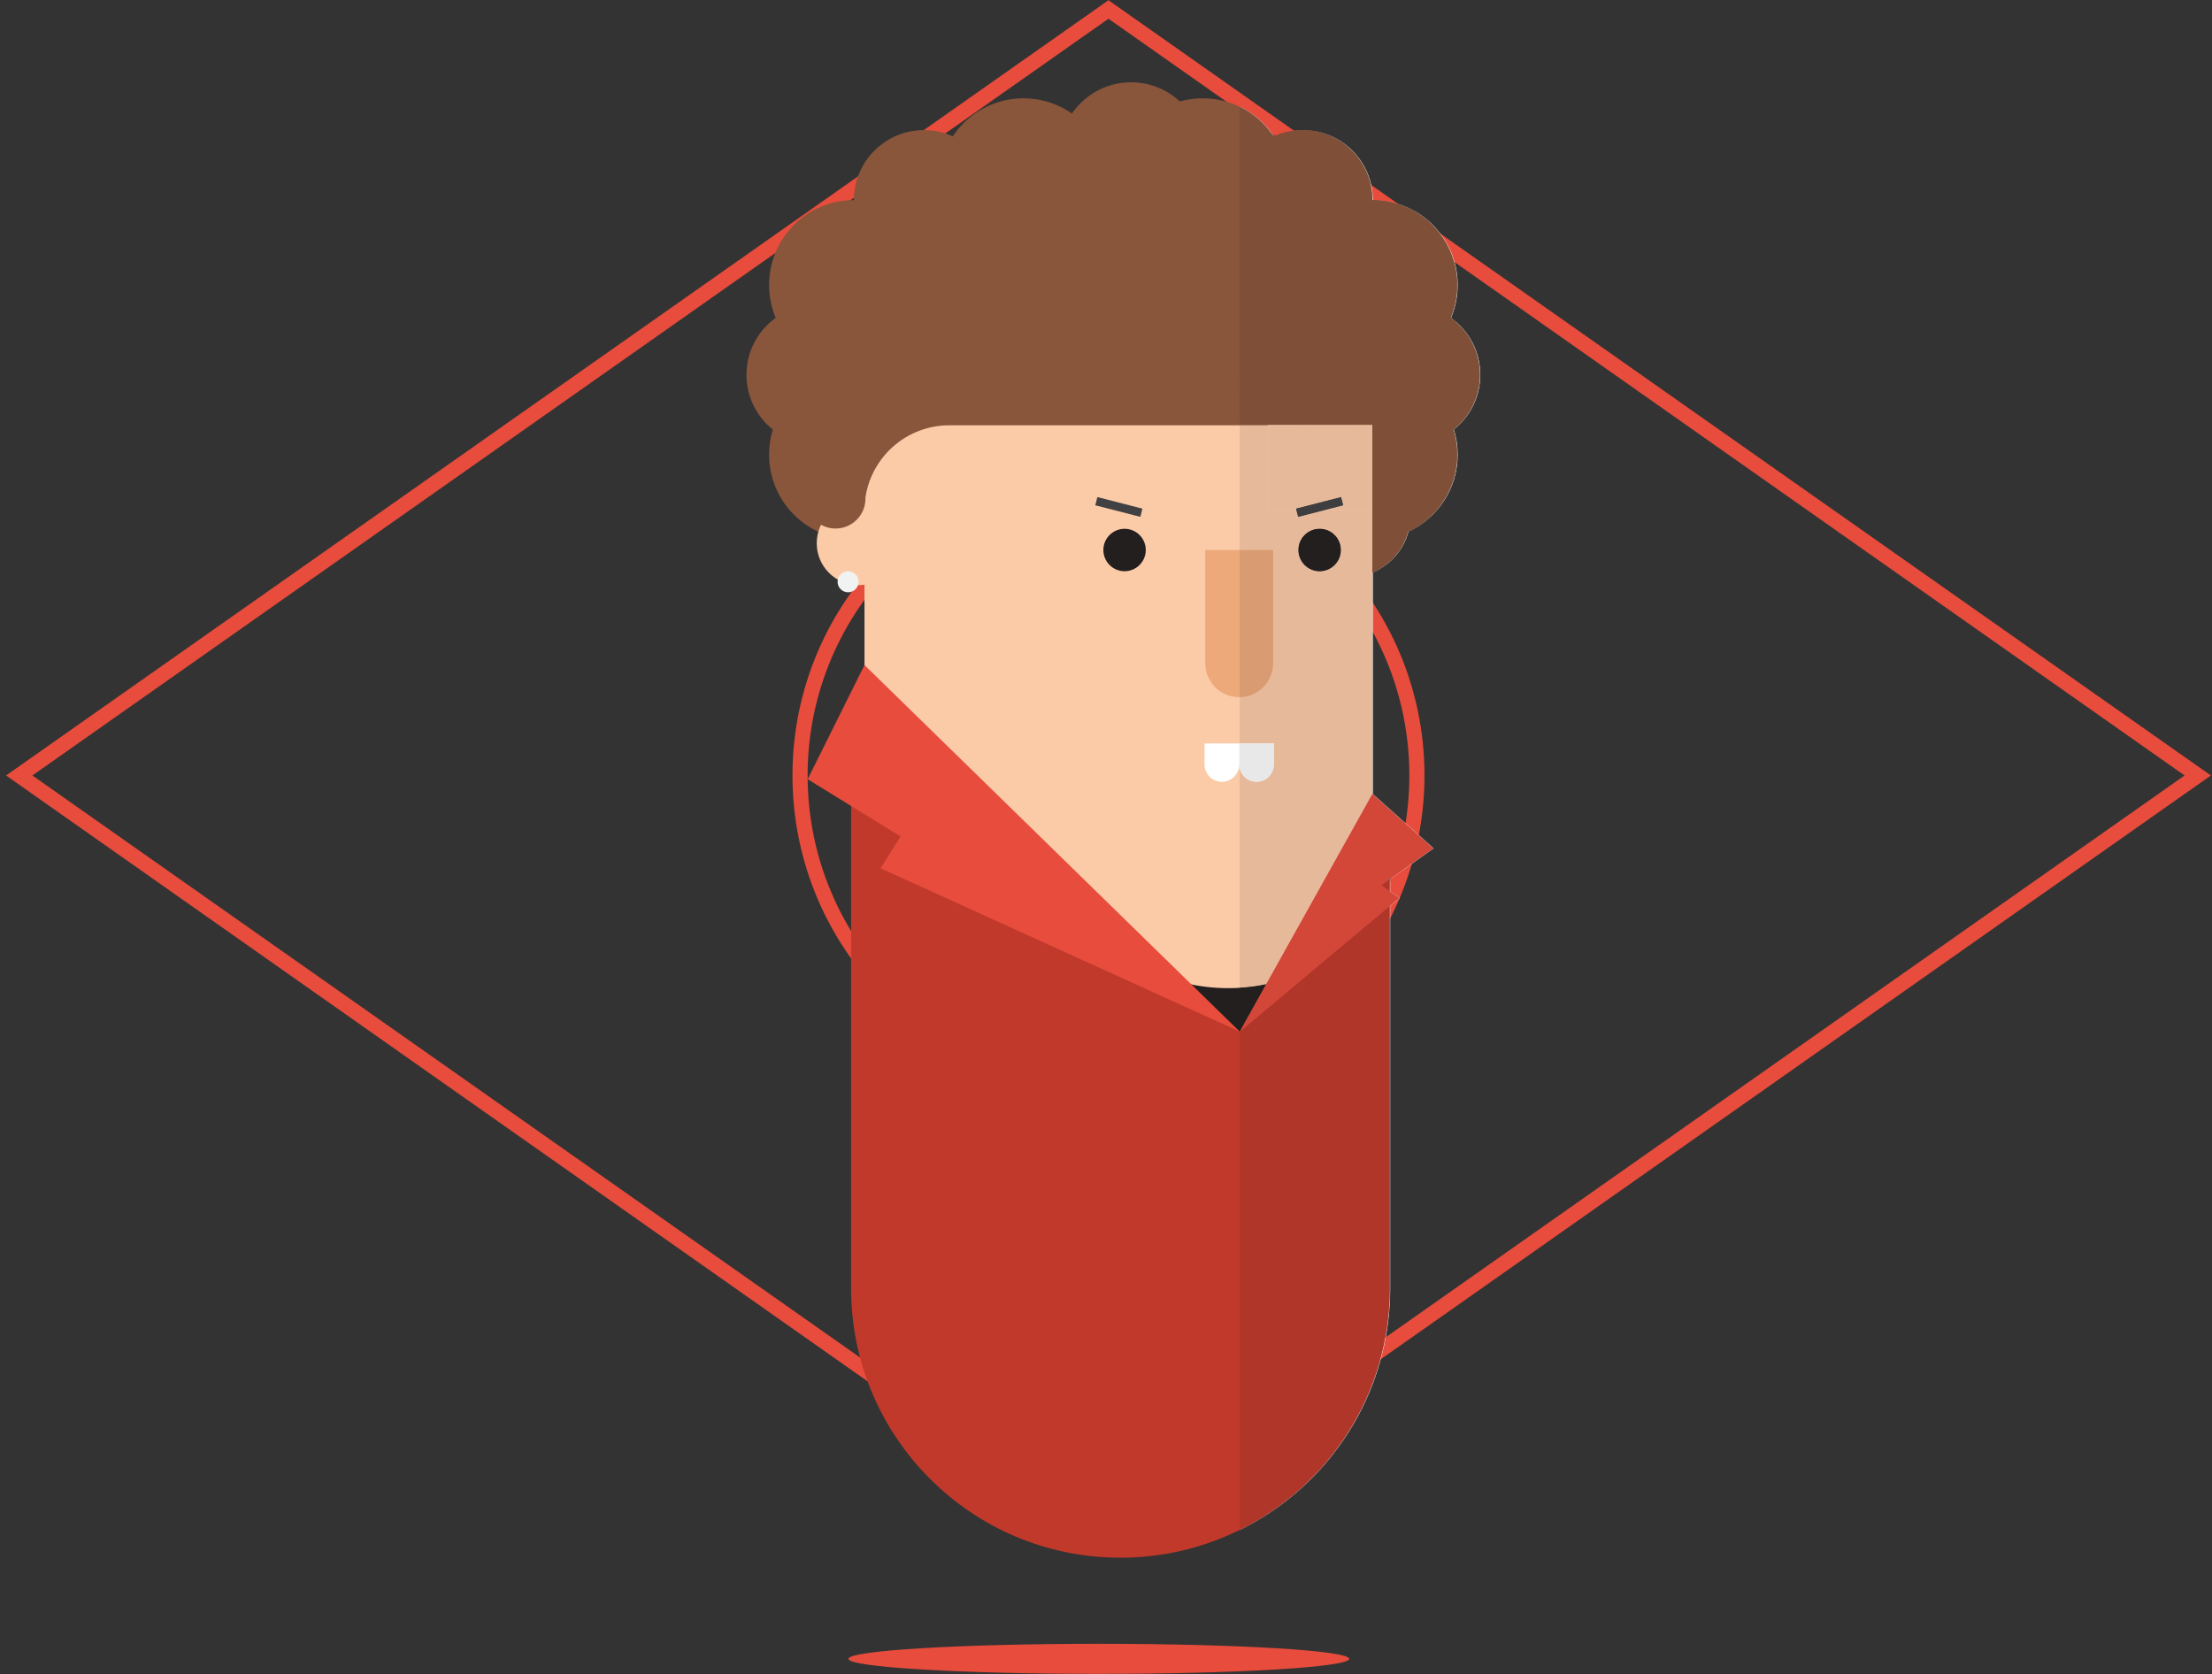 <?xml version="1.0" encoding="UTF-8" standalone="no"?>
<svg width="292px" height="221px" viewBox="0 0 292 221" version="1.1" xmlns="http://www.w3.org/2000/svg" xmlns:xlink="http://www.w3.org/1999/xlink" xmlns:sketch="http://www.bohemiancoding.com/sketch/ns">
    <rect x="0" y="0" width="292" height="221" fill="#333333" stroke="none"/>
    <!-- Generator: Sketch 3.0.4 (8054) - http://www.bohemiancoding.com/sketch -->
    <title>dilma_sucesso</title>
    <desc>Created with Sketch.</desc>
    <defs></defs>
    <g id="Welcome" stroke="none" stroke-width="1" fill="none" fill-rule="evenodd" sketch:type="MSPage">
        <g id="Group-+-Imported-Layers-4" sketch:type="MSLayerGroup" transform="translate(3, 1)">
            <g id="Group" sketch:type="MSShapeGroup">
                <g id="Imported-Layers" transform="translate(-0.271, 0.294)" stroke="#E74C3C" stroke-width="2">
                    <path d="M143.598,202.197 L142.805,201.64 L-0.192,101.077 L143.598,-0.043 L144.391,0.515 L287.388,101.077 L143.598,202.197" id="Fill-2"></path>
                    <path d="M143.598,141.755 C121.147,141.755 102.882,123.507 102.882,101.077 C102.882,78.648 121.147,60.4 143.598,60.4 C166.049,60.4 184.314,78.648 184.314,101.077 C184.314,123.507 166.049,141.755 143.598,141.755 L143.598,141.755 Z" id="Fill-4"></path>
                </g>
                <ellipse id="Oval-1" fill="#E74C3C" cx="142.051" cy="217.985" rx="33.051" ry="1.985"></ellipse>
            </g>
            <g id="Imported-Layers-4" transform="translate(95.402, 10.054)" sketch:type="MSShapeGroup">
                <g id="Group">
                    <path d="M71.561,48.97 C71.561,55.156 76.573,60.171 82.756,60.171 C88.939,60.171 93.951,55.156 93.951,48.97 C93.951,42.783 88.939,37.768 82.756,37.768 C76.573,37.768 71.561,42.783 71.561,48.97" id="Fill-1" fill="#89553B"></path>
                    <path d="M78.464,38.422 C78.464,43.526 82.599,47.663 87.701,47.663 C92.802,47.663 96.937,43.526 96.937,38.422 C96.937,33.317 92.802,29.181 87.701,29.181 C82.599,29.181 78.464,33.317 78.464,38.422" id="Fill-2" fill="#89553B"></path>
                    <path d="M64.284,25.68 C64.284,30.784 68.419,34.921 73.52,34.921 C78.622,34.921 82.756,30.784 82.756,25.68 C82.756,20.576 78.622,16.439 73.52,16.439 C68.419,16.439 64.284,20.576 64.284,25.68" id="Fill-3" fill="#89553B"></path>
                    <path d="M70.768,57.208 C70.768,61.654 74.558,65.259 79.234,65.259 C83.91,65.259 87.701,61.654 87.701,57.208 C87.701,52.761 83.91,49.157 79.234,49.157 C74.558,49.157 70.768,52.761 70.768,57.208" id="Fill-4" fill="#89553B"></path>
                    <path d="M64.284,15.365 C64.284,20.469 68.419,24.607 73.52,24.607 C78.622,24.607 82.756,20.469 82.756,15.365 C82.756,10.261 78.622,6.124 73.52,6.124 C68.419,6.124 64.284,10.261 64.284,15.365" id="Fill-5" fill="#89553B"></path>
                    <path d="M44.412,11.165 C44.412,16.269 48.547,20.406 53.648,20.406 C58.75,20.406 62.884,16.269 62.884,11.165 C62.884,6.061 58.75,1.924 53.648,1.924 C48.547,1.924 44.412,6.061 44.412,11.165" id="Fill-6" fill="#89553B"></path>
                    <path d="M71.561,26.567 C71.561,32.753 76.573,37.768 82.756,37.768 C88.939,37.768 93.951,32.753 93.951,26.567 C93.951,20.38 88.939,15.365 82.756,15.365 C76.573,15.365 71.561,20.38 71.561,26.567" id="Fill-7" fill="#89553B"></path>
                    <path d="M49.17,13.125 C49.17,19.311 54.182,24.327 60.365,24.327 C66.549,24.327 71.561,19.311 71.561,13.125 C71.561,6.939 66.549,1.924 60.365,1.924 C54.182,1.924 49.17,6.939 49.17,13.125" id="Fill-8" fill="#89553B"></path>
                    <path d="M45.298,25.68 C45.298,31.866 50.31,36.882 56.493,36.882 C62.677,36.882 67.689,31.866 67.689,25.68 C67.689,19.494 62.677,14.479 56.493,14.479 C50.31,14.479 45.298,19.494 45.298,25.68" id="Fill-9" fill="#89553B"></path>
                    <path d="M49.17,29.181 C49.17,35.367 54.182,40.382 60.365,40.382 C66.549,40.382 71.561,35.367 71.561,29.181 C71.561,22.994 66.549,17.979 60.365,17.979 C54.182,17.979 49.17,22.994 49.17,29.181" id="Fill-10" fill="#89553B"></path>
                    <path d="M61.531,36.882 C61.531,43.068 66.544,48.083 72.727,48.083 C78.91,48.083 83.922,43.068 83.922,36.882 C83.922,30.695 78.91,25.68 72.727,25.68 C66.544,25.68 61.531,30.695 61.531,36.882" id="Fill-11" fill="#89553B"></path>
                    <path d="M52.377,41.861 C52.377,48.048 57.389,53.063 63.572,53.063 C69.755,53.063 74.768,48.048 74.768,41.861 C74.768,35.675 69.755,30.66 63.572,30.66 C57.389,30.66 52.377,35.675 52.377,41.861" id="Fill-12" fill="#89553B"></path>
                    <path d="M31.945,41.861 C31.945,48.048 36.958,53.063 43.141,53.063 C49.324,53.063 54.336,48.048 54.336,41.861 C54.336,35.675 49.324,30.66 43.141,30.66 C36.958,30.66 31.945,35.675 31.945,41.861" id="Fill-13" fill="#89553B"></path>
                    <path d="M22.907,43.904 C22.907,50.09 27.92,55.105 34.103,55.105 C40.286,55.105 45.298,50.09 45.298,43.904 C45.298,37.717 40.286,32.702 34.103,32.702 C27.92,32.702 22.907,37.717 22.907,43.904" id="Fill-14" fill="#89553B"></path>
                    <path d="M43.141,41.861 C43.141,48.048 48.153,53.063 54.336,53.063 C60.519,53.063 65.531,48.048 65.531,41.861 C65.531,35.675 60.519,30.66 54.336,30.66 C48.153,30.66 43.141,35.675 43.141,41.861" id="Fill-15" fill="#89553B"></path>
                    <path d="M25.513,48.97 C25.513,55.156 20.5,60.171 14.317,60.171 C8.134,60.171 3.122,55.156 3.122,48.97 C3.122,42.783 8.134,37.768 14.317,37.768 C20.5,37.768 25.513,42.783 25.513,48.97" id="Fill-16" fill="#89553B"></path>
                    <path d="M18.609,38.422 C18.609,43.526 14.474,47.663 9.373,47.663 C4.271,47.663 0.137,43.526 0.137,38.422 C0.137,33.317 4.271,29.181 9.373,29.181 C14.474,29.181 18.609,33.317 18.609,38.422" id="Fill-17" fill="#89553B"></path>
                    <path d="M32.79,25.68 C32.79,30.784 28.655,34.921 23.553,34.921 C18.452,34.921 14.317,30.784 14.317,25.68 C14.317,20.576 18.452,16.439 23.553,16.439 C28.655,16.439 32.79,20.576 32.79,25.68" id="Fill-18" fill="#89553B"></path>
                    <path d="M26.306,57.208 C26.306,61.654 22.515,65.259 17.839,65.259 C13.163,65.259 9.373,61.654 9.373,57.208 C9.373,52.761 13.163,49.157 17.839,49.157 C22.515,49.157 26.306,52.761 26.306,57.208" id="Fill-19" fill="#89553B"></path>
                    <path d="M32.79,15.365 C32.79,20.469 28.655,24.607 23.553,24.607 C18.452,24.607 14.317,20.469 14.317,15.365 C14.317,10.261 18.452,6.124 23.553,6.124 C28.655,6.124 32.79,10.261 32.79,15.365" id="Fill-20" fill="#89553B"></path>
                    <path d="M60.365,9.267 C60.365,14.491 56.134,18.726 50.913,18.726 C45.691,18.726 41.459,14.491 41.459,9.267 C41.459,4.043 45.691,-0.192 50.913,-0.192 C56.134,-0.192 60.365,4.043 60.365,9.267" id="Fill-21" fill="#89553B"></path>
                    <path d="M25.513,26.567 C25.513,32.753 20.5,37.768 14.317,37.768 C8.134,37.768 3.122,32.753 3.122,26.567 C3.122,20.38 8.134,15.365 14.317,15.365 C20.5,15.365 25.513,20.38 25.513,26.567" id="Fill-22" fill="#89553B"></path>
                    <path d="M47.903,13.125 C47.903,19.311 42.891,24.327 36.708,24.327 C30.525,24.327 25.513,19.311 25.513,13.125 C25.513,6.939 30.525,1.924 36.708,1.924 C42.891,1.924 47.903,6.939 47.903,13.125" id="Fill-23" fill="#89553B"></path>
                    <path d="M57.933,25.68 C57.933,31.866 52.92,36.882 46.737,36.882 C40.554,36.882 35.542,31.866 35.542,25.68 C35.542,19.494 40.554,14.479 46.737,14.479 C52.92,14.479 57.933,19.494 57.933,25.68" id="Fill-24" fill="#89553B"></path>
                    <path d="M47.903,29.181 C47.903,35.367 42.891,40.382 36.708,40.382 C30.525,40.382 25.513,35.367 25.513,29.181 C25.513,22.994 30.525,17.979 36.708,17.979 C42.891,17.979 47.903,22.994 47.903,29.181" id="Fill-25" fill="#89553B"></path>
                    <path d="M62.884,33.848 C62.884,40.034 57.872,45.049 51.689,45.049 C45.506,45.049 40.494,40.034 40.494,33.848 C40.494,27.662 45.506,22.646 51.689,22.646 C57.872,22.646 62.884,27.662 62.884,33.848" id="Fill-26" fill="#89553B"></path>
                    <path d="M35.542,36.882 C35.542,43.068 30.53,48.083 24.347,48.083 C18.163,48.083 13.151,43.068 13.151,36.882 C13.151,30.695 18.163,25.68 24.347,25.68 C30.53,25.68 35.542,30.695 35.542,36.882" id="Fill-27" fill="#89553B"></path>
                    <path d="M14.317,41.861 C14.317,41.861 12.731,26.736 26.306,26.736 C39.881,26.736 20.283,18.726 20.283,18.726 L9.373,25.68 L14.317,41.861" id="Fill-28" fill="#89553B"></path>
                    <path d="M15.717,56.29 C15.717,50.104 20.729,45.089 26.912,45.089 L71.561,45.089 C77.744,45.089 82.756,50.104 82.756,56.29 L82.756,122.892 C82.756,129.079 77.744,134.093 71.561,134.093 L26.912,134.093 C20.729,134.093 15.717,129.079 15.717,122.892 L15.717,56.29" id="Fill-29" fill="#FBCBA8"></path>
                    <path d="M69.66,61.553 L69.66,76.504 C69.66,78.98 67.654,80.987 65.18,80.987 C62.706,80.987 60.701,78.98 60.701,76.504 L60.701,61.553 L69.66,61.553" id="Fill-30" fill="#EEA97B"></path>
                    <path d="M69.755,87.091 L69.755,89.863 C69.755,91.127 68.731,92.152 67.468,92.152 C66.204,92.152 65.18,91.127 65.18,89.863 L65.18,87.091 L69.755,87.091" id="Fill-31" fill="#FFFFFF"></path>
                    <path d="M65.18,87.091 L65.18,89.863 C65.18,91.127 64.156,92.152 62.893,92.152 C61.63,92.152 60.606,91.127 60.606,89.863 L60.606,87.091 L65.18,87.091" id="Fill-32" fill="#FFFFFF"></path>
                    <path d="M47.25,61.553 C47.25,63.1 48.503,64.353 50.049,64.353 C51.594,64.353 52.848,63.1 52.848,61.553 C52.848,60.006 51.594,58.752 50.049,58.752 C48.503,58.752 47.25,60.006 47.25,61.553" id="Fill-33" fill="#231F1F"></path>
                    <path d="M72.999,61.553 C72.999,63.1 74.252,64.353 75.798,64.353 C77.344,64.353 78.597,63.1 78.597,61.553 C78.597,60.006 77.344,58.752 75.798,58.752 C74.252,58.752 72.999,60.006 72.999,61.553" id="Fill-34" fill="#231F1F"></path>
                    <path d="M9.412,60.658 C9.412,63.715 11.888,66.192 14.943,66.192 C17.998,66.192 20.475,63.715 20.475,60.658 C20.475,57.601 17.998,55.124 14.943,55.124 C11.888,55.124 9.412,57.601 9.412,60.658" id="Fill-35" fill="#FBCBA8"></path>
                    <path d="M12.163,65.744 C12.163,66.513 12.785,67.135 13.553,67.135 C14.321,67.135 14.943,66.513 14.943,65.744 C14.943,64.976 14.321,64.353 13.553,64.353 C12.785,64.353 12.163,64.976 12.163,65.744" id="Fill-36" fill="#F1F2F2"></path>
                    <path d="M46.181,55.647 L52.13,57.177 L52.409,56.093 L46.46,54.562" id="Fill-37" fill="#414042"></path>
                    <path d="M63.741,119.392 C67.741,119.392 71.341,118.453 73.846,116.957 L73.846,131.013 L53.636,131.013 L53.636,116.957 C56.142,118.453 59.741,119.392 63.741,119.392" id="Fill-38" fill="#231F1F"></path>
                    <path d="M32.271,96.569 L65.252,125.132 L85.046,103.798 L85.046,159.012 C85.046,178.656 69.13,194.581 49.496,194.581 C29.864,194.581 13.947,178.656 13.947,159.012 L13.947,91.388 L32.271,96.569" id="Fill-39" fill="#C0392B"></path>
                    <path d="M15.717,76.74 L65.252,125.132 L17.839,103.57 L20.475,99.369 L8.213,91.808 L15.717,76.74" id="Fill-40" fill="#E74C3C"></path>
                    <path d="M65.252,125.132 L82.756,93.768 L90.779,100.936 L83.922,105.81 L86.301,107.49 L65.252,125.132" id="Fill-41" fill="#E74C3C"></path>
                    <path d="M68.995,45.049 L82.756,45.049 L82.756,56.29 L68.995,56.29 L68.995,45.049 Z" id="Fill-42" fill="#FBCBA8"></path>
                    <path d="M78.633,54.562 L72.684,56.093 L72.963,57.177 L78.912,55.647 L78.633,54.562" id="Fill-43" fill="#414042"></path>
                    <path d="M73.594,6.124 L73.557,6.124 C78.641,6.145 82.756,10.274 82.756,15.365 C88.939,15.365 93.951,20.38 93.951,26.567 C93.951,28.106 93.641,29.573 93.08,30.908 C95.416,32.585 96.937,35.325 96.937,38.422 C96.937,41.35 95.576,43.959 93.453,45.652 C93.777,46.701 93.951,47.815 93.951,48.97 C93.951,53.477 91.291,57.362 87.455,59.139 C86.833,61.542 85.076,63.52 82.756,64.531 L82.756,93.768 L90.779,100.936 L85.046,105.011 L85.046,106.604 L86.301,107.49 L85.046,108.542 L85.046,159.012 C85.046,172.996 76.982,185.094 65.252,190.906 L65.252,190.935 C77.019,185.137 85.12,173.024 85.12,159.012 L85.12,108.542 L86.375,107.49 L85.12,106.604 L85.12,105.011 L90.853,100.936 L82.83,93.768 L82.83,64.522 C85.15,63.51 86.901,61.534 87.521,59.13 C91.358,57.353 94.025,53.477 94.025,48.97 C94.025,47.812 93.85,46.696 93.524,45.647 C95.647,43.953 97.011,41.349 97.011,38.422 C97.011,35.326 95.485,32.593 93.15,30.916 C93.714,29.579 94.025,28.11 94.025,26.567 C94.025,20.38 89.013,15.365 82.83,15.365 C82.83,10.261 78.695,6.124 73.594,6.124 M65.252,3.011 L65.252,3.044 C67.062,3.924 68.601,5.279 69.705,6.947 C69.723,6.939 69.74,6.931 69.758,6.923 C68.64,5.246 67.083,3.887 65.252,3.011" id="Fill-44" fill="#E9E8E8"></path>
                    <path d="M93.453,45.652 C91.875,46.911 89.876,47.663 87.701,47.663 C85.882,47.663 84.186,47.137 82.756,46.229 L82.756,49.884 C85.674,51.155 87.701,53.956 87.701,57.208 C87.701,57.874 87.616,58.521 87.455,59.139 C91.291,57.362 93.951,53.477 93.951,48.97 C93.951,47.815 93.777,46.701 93.453,45.652 M80.836,44.604 C80.691,44.757 80.542,44.905 80.388,45.049 L81.264,45.049 C81.117,44.906 80.974,44.757 80.836,44.604" id="Fill-45" fill="#7F4F38"></path>
                    <path d="M93.08,30.908 C91.524,34.606 88.043,37.293 83.892,37.711 C83.697,40.376 82.57,42.782 80.836,44.604 C80.974,44.757 81.117,44.906 81.264,45.049 L82.756,45.049 L82.756,46.229 C84.186,47.137 85.882,47.663 87.701,47.663 C89.876,47.663 91.875,46.911 93.453,45.652 C95.576,43.959 96.937,41.35 96.937,38.422 C96.937,35.325 95.416,32.585 93.08,30.908" id="Fill-46" fill="#7F4F38"></path>
                    <path d="M70.312,24.034 C70.604,24.598 70.85,25.191 71.044,25.806 C71.225,25.778 71.407,25.755 71.592,25.737 C71.623,25.297 71.681,24.864 71.763,24.439 C71.264,24.343 70.779,24.207 70.312,24.034" id="Fill-47" fill="#7F4F38"></path>
                    <path d="M82.756,49.884 L82.756,64.531 C85.076,63.52 86.833,61.542 87.455,59.139 C87.616,58.521 87.701,57.874 87.701,57.208 C87.701,53.956 85.674,51.155 82.756,49.884" id="Fill-48" fill="#7F4F38"></path>
                    <path d="M73.557,6.124 C72.209,6.129 70.933,6.431 69.78,6.956 C69.772,6.945 69.765,6.934 69.758,6.923 C69.74,6.931 69.723,6.939 69.705,6.947 C70.878,8.717 71.561,10.841 71.561,13.125 C71.561,16.273 70.263,19.118 68.174,21.153 C69.031,21.988 69.756,22.961 70.312,24.034 C70.779,24.207 71.264,24.343 71.763,24.439 C72.756,19.27 77.3,15.365 82.756,15.365 C82.756,10.274 78.641,6.145 73.557,6.124" id="Fill-49" fill="#7F4F38"></path>
                    <path d="M82.756,15.365 L82.756,15.365 C77.3,15.365 72.756,19.27 71.763,24.439 C71.681,24.864 71.623,25.297 71.592,25.737 C71.964,25.699 72.343,25.68 72.727,25.68 C78.91,25.68 83.922,30.695 83.922,36.882 C83.922,37.161 83.912,37.437 83.892,37.711 C88.043,37.293 91.524,34.606 93.08,30.908 C93.641,29.573 93.951,28.106 93.951,26.567 C93.951,20.38 88.939,15.365 82.756,15.365" id="Fill-50" fill="#7F4F38"></path>
                    <path d="M65.252,3.044 L65.252,18.702 C65.418,18.91 65.577,19.125 65.728,19.345 C66.625,19.836 67.447,20.445 68.174,21.153 C70.263,19.118 71.561,16.273 71.561,13.125 C71.561,10.841 70.878,8.717 69.705,6.947 C68.601,5.279 67.062,3.924 65.252,3.044" id="Fill-51" fill="#7F4F38"></path>
                    <path d="M65.252,18.702 L65.252,19.099 C65.412,19.177 65.572,19.26 65.728,19.345 C65.577,19.125 65.418,18.91 65.252,18.702" id="Fill-52" fill="#7F4F38"></path>
                    <path d="M65.252,19.099 L65.252,28.543 C66.839,27.117 68.836,26.139 71.044,25.806 C70.85,25.191 70.604,24.598 70.312,24.034 C69.756,22.961 69.031,21.988 68.174,21.153 C67.447,20.445 66.625,19.836 65.728,19.345 C65.572,19.26 65.412,19.177 65.252,19.099" id="Fill-53" fill="#7F4F38"></path>
                    <path d="M72.727,25.68 C72.343,25.68 71.964,25.699 71.592,25.737 C71.407,25.755 71.225,25.778 71.044,25.806 C68.836,26.139 66.839,27.117 65.252,28.543 L65.252,30.785 C70.638,31.596 74.768,36.246 74.768,41.861 C74.768,42.969 74.607,44.039 74.308,45.049 L80.388,45.049 C80.542,44.905 80.691,44.757 80.836,44.604 C82.57,42.782 83.697,40.376 83.892,37.711 C83.912,37.437 83.922,37.161 83.922,36.882 C83.922,30.695 78.91,25.68 72.727,25.68" id="Fill-54" fill="#7F4F38"></path>
                    <path d="M65.252,30.785 L65.252,39.361 C65.435,40.165 65.531,41.002 65.531,41.861 C65.531,42.72 65.435,43.557 65.252,44.361 L65.252,45.089 L68.995,45.089 L68.995,45.049 L74.308,45.049 C74.607,44.039 74.768,42.969 74.768,41.861 C74.768,36.246 70.638,31.596 65.252,30.785" id="Fill-55" fill="#7F4F38"></path>
                    <path d="M65.252,39.361 L65.252,44.361 C65.435,43.557 65.531,42.72 65.531,41.861 C65.531,41.002 65.435,40.165 65.252,39.361" id="Fill-56" fill="#7F4F38"></path>
                    <path d="M75.798,64.353 C74.252,64.353 72.999,63.1 72.999,61.553 C72.999,60.006 74.252,58.752 75.798,58.752 C77.344,58.752 78.597,60.006 78.597,61.553 C78.597,63.1 77.344,64.353 75.798,64.353 M68.995,45.089 L65.252,45.089 L65.252,61.553 L69.66,61.553 L69.66,76.504 C69.66,78.956 67.693,80.947 65.252,80.986 L65.252,87.091 L69.755,87.091 L69.755,89.863 C69.755,91.127 68.731,92.152 67.468,92.152 C66.401,92.152 65.505,91.421 65.252,90.433 L65.252,119.346 C66.471,119.273 67.642,119.113 68.743,118.876 L82.756,93.768 L82.756,56.29 L76.413,56.29 L72.963,57.177 L72.735,56.29 L68.995,56.29 L68.995,45.089" id="Fill-57" fill="#E5B99A"></path>
                    <path d="M69.66,61.553 L65.252,61.553 L65.252,80.986 C67.693,80.947 69.66,78.956 69.66,76.504 L69.66,61.553" id="Fill-58" fill="#D99B72"></path>
                    <path d="M69.755,87.091 L65.252,87.091 L65.252,90.433 C65.505,91.421 66.401,92.152 67.468,92.152 C68.731,92.152 69.755,91.127 69.755,89.863 L69.755,87.091" id="Fill-59" fill="#E9E8E8"></path>
                    <path d="M75.798,58.752 C74.252,58.752 72.999,60.006 72.999,61.553 C72.999,63.1 74.252,64.353 75.798,64.353 C77.344,64.353 78.597,63.1 78.597,61.553 C78.597,60.006 77.344,58.752 75.798,58.752" id="Fill-60" fill="#231F1F"></path>
                    <path d="M68.743,118.876 C67.642,119.113 66.471,119.273 65.252,119.346 L65.252,125.132 L68.743,118.876" id="Fill-61" fill="#231F1F"></path>
                    <path d="M85.046,108.542 L65.252,125.132 L65.252,190.906 C76.982,185.094 85.046,172.996 85.046,159.012 L85.046,108.542 M85.046,105.011 L83.922,105.81 L85.046,106.604 L85.046,105.011" id="Fill-62" fill="#B0362A"></path>
                    <path d="M82.756,93.768 L82.756,93.768 L65.252,125.132 L86.301,107.49 L83.922,105.81 L90.779,100.936 L82.756,93.768" id="Fill-63" fill="#D34739"></path>
                    <path d="M82.756,45.049 L68.995,45.049 L68.995,56.29 L72.735,56.29 L72.684,56.093 L78.633,54.562 L78.912,55.647 L76.413,56.29 L82.756,56.29 L82.756,45.049" id="Fill-64" fill="#E5B99A"></path>
                    <path d="M78.633,54.562 L72.684,56.093 L72.735,56.29 L72.963,57.177 L76.413,56.29 L78.912,55.647 L78.633,54.562" id="Fill-65" fill="#3E3D3F"></path>
                    <path d="M7.961,54.775 C7.961,52.597 9.725,50.832 11.901,50.832 C14.077,50.832 15.841,52.597 15.841,54.775 C15.841,56.951 14.077,58.717 11.901,58.717 C9.725,58.717 7.961,56.951 7.961,54.775" id="Fill-66" fill="#89553B"></path>
                </g>
            </g>
        </g>
    </g>
</svg>